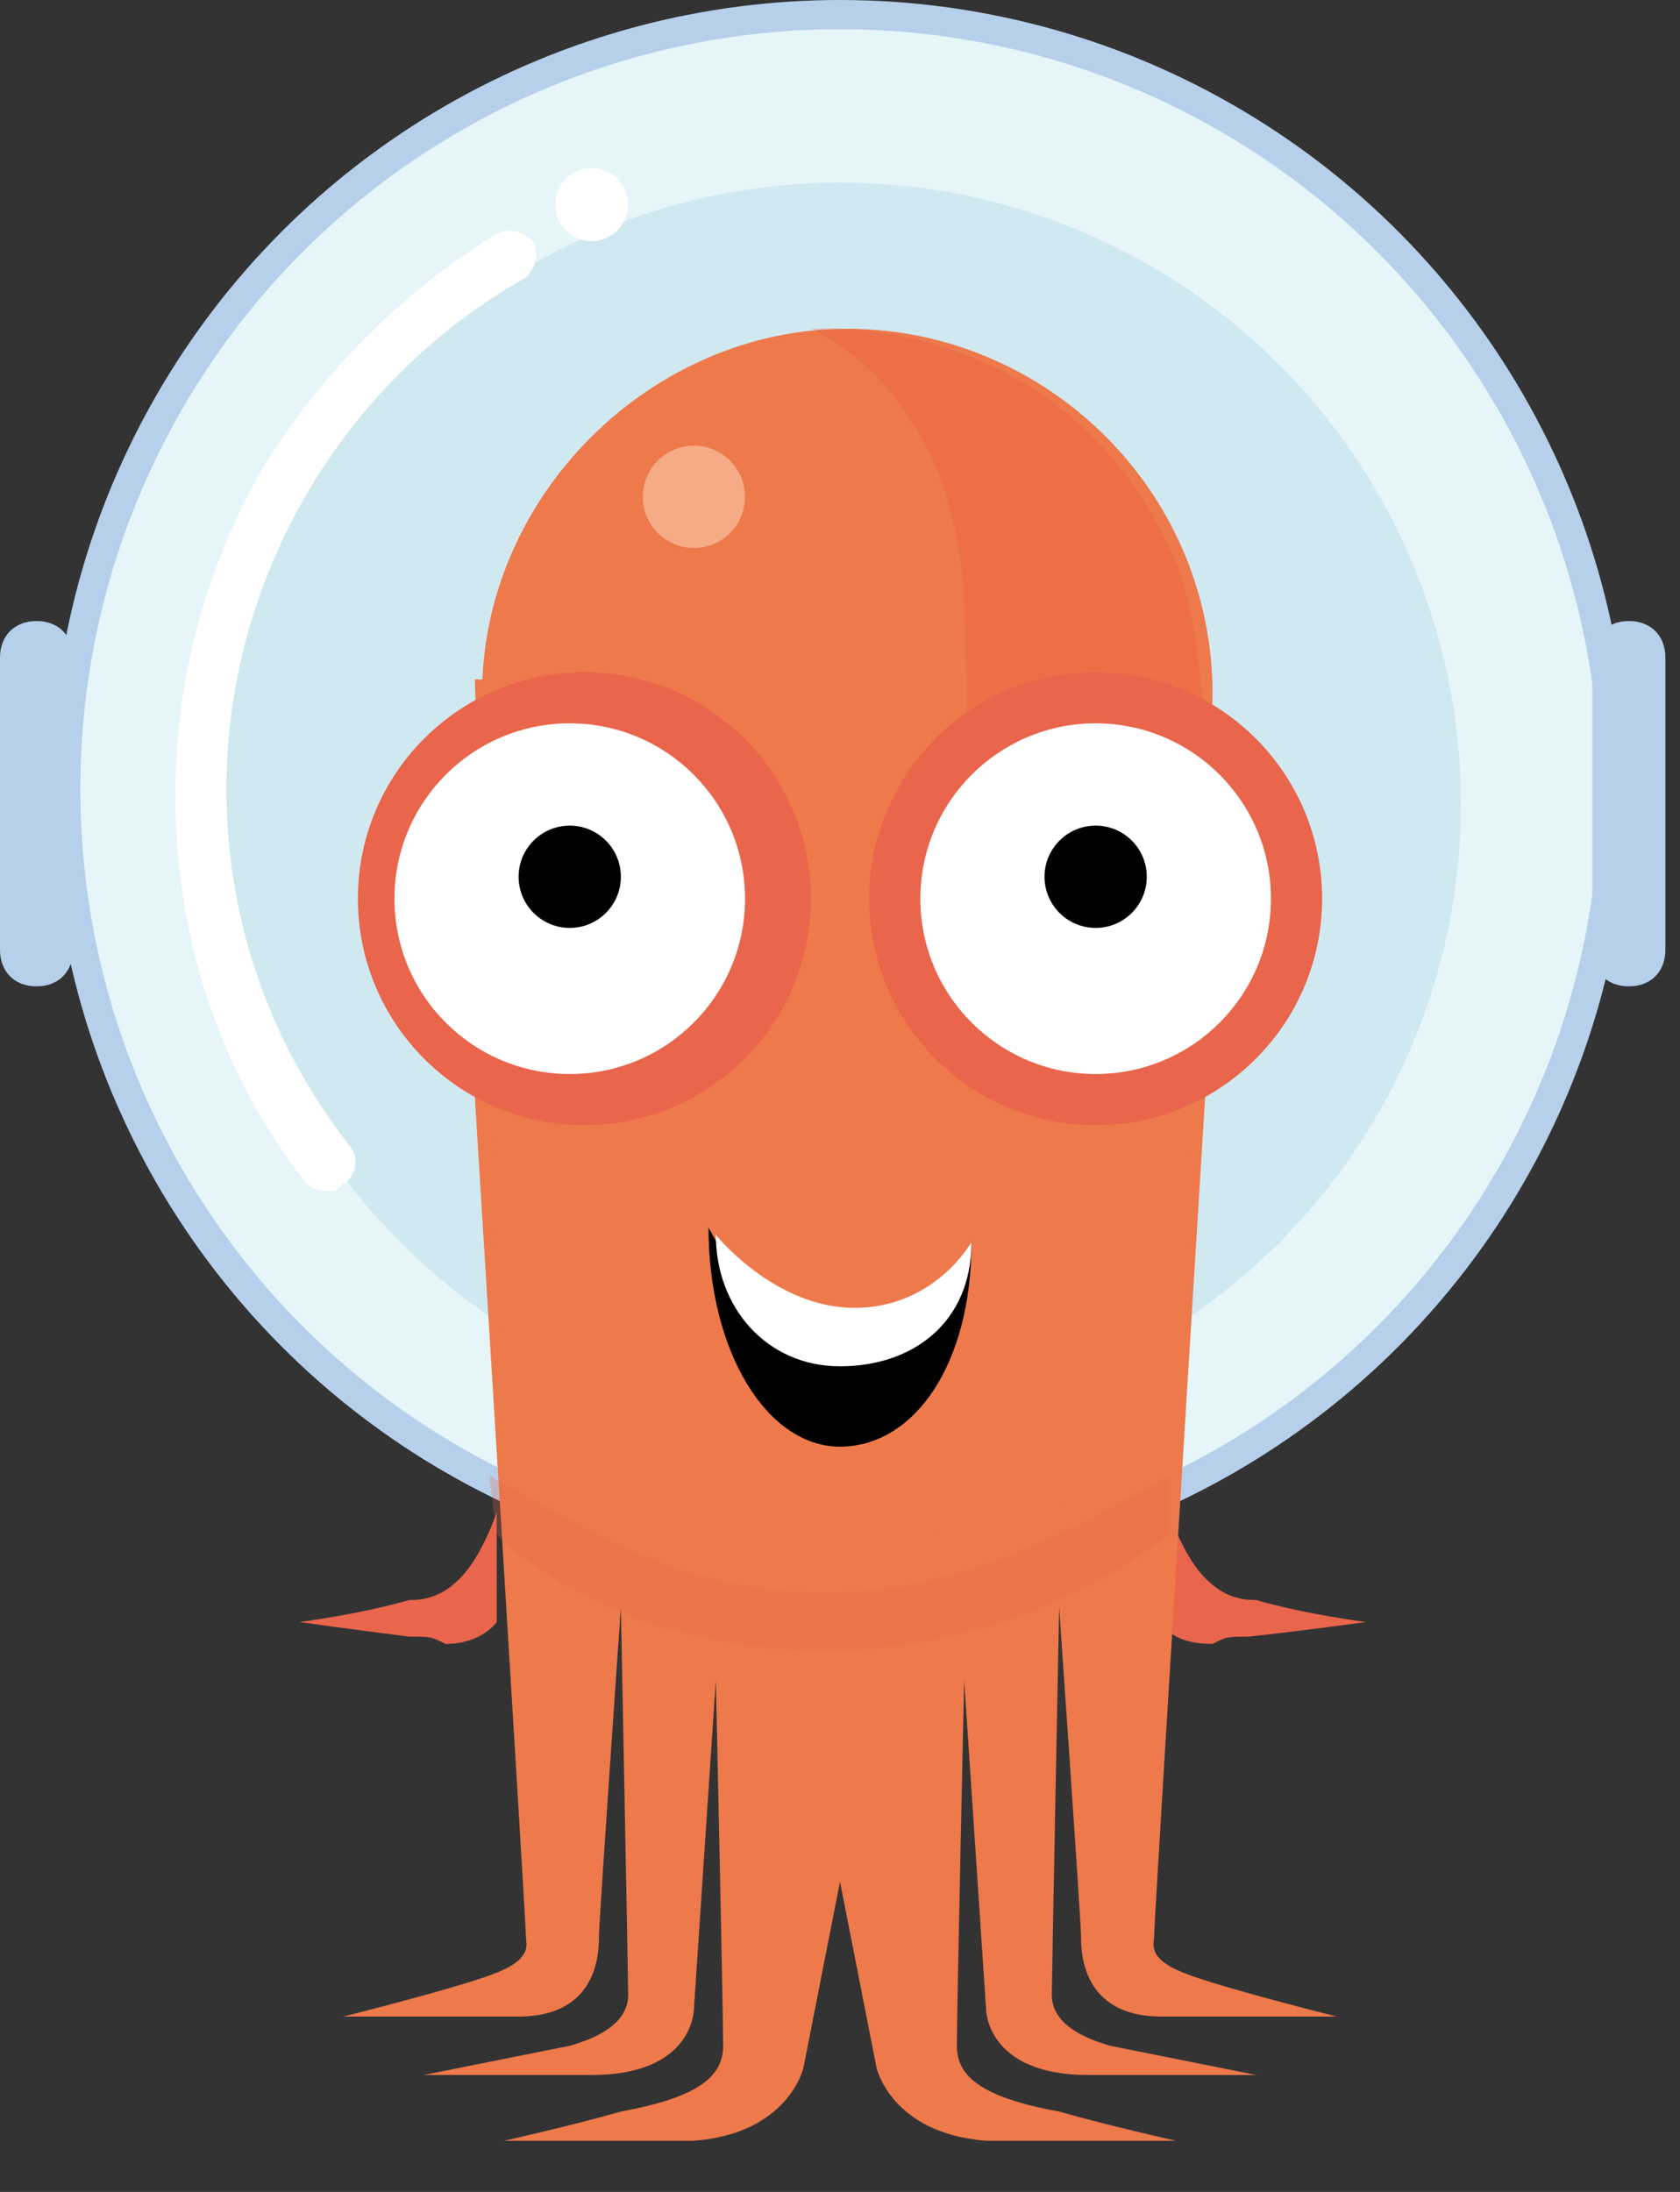 <?xml version="1.0" encoding="UTF-8" standalone="no"?>
<!DOCTYPE svg PUBLIC "-//W3C//DTD SVG 1.1//EN" "http://www.w3.org/Graphics/SVG/1.1/DTD/svg11.dtd">
<svg width="100%" height="100%" viewBox="0 0 23 30" version="1.1" xmlns="http://www.w3.org/2000/svg" xmlns:xlink="http://www.w3.org/1999/xlink" xml:space="preserve" xmlns:serif="http://www.serif.com/" style="fill-rule:evenodd;clip-rule:evenodd;stroke-linejoin:round;stroke-miterlimit:2;">
    <rect x="0" y="0" width="23" height="30" fill="#333333" stroke="none"/>
    <g transform="matrix(1,0,0,1,-9.2,-7)">
        <g>
            <g>
                <path d="M16,27.7C16,27.7 15.8,28.3 15.5,28.6C15.3,28.8 15.1,28.9 14.8,28.9C14.1,29.1 13.3,29.2 13.3,29.2C13.3,29.2 14,29.3 14.8,29.4C15.1,29.4 15.1,29.4 15.3,29.5C15.8,29.5 16,29.2 16,29.2L16,27.7Z" style="fill:rgb(233,101,75);fill-rule:nonzero;"/>
                <path d="M25.2,27.7C25.2,27.7 25.4,28.3 25.7,28.6C25.9,28.8 26.1,28.9 26.4,28.9C27.1,29.1 27.9,29.2 27.9,29.2C27.9,29.2 27.2,29.3 26.3,29.4C26,29.4 26,29.4 25.8,29.5C25.2,29.5 25.1,29.2 25.1,29.2L25.2,27.7Z" style="fill:rgb(233,101,75);fill-rule:nonzero;"/>
            </g>
            <g>
                <circle cx="20.7" cy="17.8" r="10.8" style="fill:rgb(182,207,234);"/>
                <circle cx="20.7" cy="17.8" r="10.4" style="fill:rgb(230,245,248);"/>
                <circle cx="20.7" cy="18" r="8.5" style="fill:rgb(208,232,240);"/>
                <g id="Body_1_">
                    <path d="M15.7,22C15.7,22 16.4,33.3 16.4,33.5C16.4,33.6 16.5,33.8 16,34C15.5,34.2 13.9,34.6 13.9,34.6L16.3,34.6C17.4,34.6 17.4,33.7 17.4,33.5C17.4,33.3 17.7,29 17.7,29C17.7,29 17.8,34.1 17.8,34.3C17.8,34.5 17.7,34.8 17,35C16.5,35.1 15,35.4 15,35.4L17.3,35.4C18.7,35.4 18.7,34.5 18.7,34.5L19,30C19,30 19.1,34.5 19.1,35C19.1,35.4 18.8,35.7 17.7,35.9C17,36.1 16.1,36.3 16.1,36.3L18.7,36.3C20,36.2 20.2,35.3 20.2,35.3L22.4,24.1L15.7,22Z" style="fill:rgb(238,121,75);fill-rule:nonzero;"/>
                    <path d="M25.7,22C25.7,22 25,33.3 25,33.5C25,33.6 24.9,33.8 25.4,34C25.9,34.2 27.5,34.6 27.5,34.6L25.1,34.6C24,34.6 24,33.7 24,33.5C24,33.3 23.7,29 23.7,29C23.7,29 23.6,34.1 23.6,34.3C23.6,34.5 23.7,34.8 24.4,35C24.9,35.1 26.4,35.4 26.4,35.4L24.1,35.4C22.7,35.4 22.7,34.5 22.7,34.5L22.4,30C22.4,30 22.3,34.5 22.3,35C22.3,35.4 22.6,35.7 23.7,35.9C24.4,36.1 25.3,36.3 25.3,36.3L22.7,36.3C21.4,36.2 21.2,35.3 21.2,35.3L19,24.1L25.7,22Z" style="fill:rgb(238,121,75);fill-rule:nonzero;"/>
                    <path d="M25.8,16.5C25.8,19.3 23.5,21.5 20.8,21.5C18.1,21.5 15.8,19.2 15.8,16.5C15.8,13.8 18.1,11.5 20.8,11.5C23.5,11.5 25.8,13.7 25.8,16.5Z" style="fill:rgb(238,121,75);fill-rule:nonzero;"/>
                    <clipPath id="_clip1">
                        <path d="M25.8,16.3L25.2,30L16.2,30L15.7,16.3"/>
                    </clipPath>
                    <g clip-path="url(#_clip1)">
                        <circle cx="20.8" cy="19.2" r="8.9" style="fill:rgb(238,121,75);"/>
                    </g>
                    <path d="M25.5,22C25.5,22 26.1,16.7 25.3,14.7C23.8,11.2 20.3,11.5 20.3,11.5C20.3,11.5 22.3,12.3 22.4,15.3C22.5,17.4 22.4,20.5 22.4,20.5L25.5,22Z" style="fill:rgb(227,78,59);fill-opacity:0.22;fill-rule:nonzero;"/>
                </g>
                <g id="Face_1_">
                    <circle cx="18.7" cy="13.8" r="0.7" style="fill:rgb(251,223,195);fill-opacity:0.5;"/>
                    <g>
                        <g>
                            <path d="M22.5,24C22.5,25.7 21.7,26.8 20.7,26.8C19.7,26.8 18.9,25.5 18.9,23.8C18.9,23.8 19.7,25.4 20.8,25.4C21.9,25.4 22.5,24 22.5,24Z" style="fill:rgb(1,1,1);fill-rule:nonzero;"/>
                            <path d="M22.5,24C22.5,25.1 21.7,25.7 20.7,25.7C19.7,25.7 19,24.9 19,23.9C19,23.9 19.8,24.9 20.9,24.9C22,24.9 22.5,24 22.5,24Z" style="fill:white;fill-rule:nonzero;"/>
                        </g>
                        <g>
                            <g>
                                <g>
                                    <circle cx="24.2" cy="19.3" r="3.1" style="fill:rgb(233,101,75);"/>
                                    <circle cx="17.2" cy="19.3" r="3.1" style="fill:rgb(233,101,75);"/>
                                </g>
                                <g>
                                    <circle cx="24.2" cy="19.3" r="2.4" style="fill:white;"/>
                                    <circle cx="17" cy="19.3" r="2.4" style="fill:white;"/>
                                </g>
                            </g>
                            <g>
                                <circle cx="17" cy="19" r="0.7" style="fill:rgb(1,1,1);"/>
                                <circle cx="24.2" cy="19" r="0.7" style="fill:rgb(1,1,1);"/>
                            </g>
                        </g>
                    </g>
                </g>
                <path d="M9.7,20.5C9.4,20.5 9.2,20.3 9.2,20L9.2,16C9.2,15.7 9.4,15.5 9.7,15.5C10,15.5 10.2,15.7 10.2,16L10.2,20C10.2,20.3 10,20.5 9.7,20.5Z" style="fill:rgb(182,207,234);fill-rule:nonzero;"/>
                <path d="M31.5,20.5C31.2,20.5 31,20.3 31,20L31,16C31,15.7 31.2,15.5 31.5,15.5C31.8,15.5 32,15.7 32,16L32,20C32,20.3 31.8,20.5 31.5,20.5Z" style="fill:rgb(182,207,234);fill-rule:nonzero;"/>
                <circle cx="17.3" cy="9.8" r="0.5" style="fill:white;"/>
                <path d="M13.7,23.3C13.6,23.3 13.5,23.3 13.4,23.2C12.2,21.7 11.6,19.8 11.6,17.9C11.6,16.3 12,14.8 12.8,13.4C13.6,12.1 14.7,11 16,10.2C16.2,10.1 16.4,10.2 16.5,10.3C16.6,10.5 16.5,10.7 16.4,10.8C13.9,12.2 12.3,14.9 12.3,17.8C12.3,19.6 12.9,21.3 14,22.7C14.1,22.8 14.1,23.1 13.9,23.2C13.8,23.3 13.8,23.3 13.7,23.3Z" style="fill:white;fill-rule:nonzero;"/>
                <path d="M25.2,28L25.2,27.2C23.8,28 22.3,28.8 20.5,28.8C18.5,28.8 17.2,27.9 15.9,27.2L16,28C16,28 17.5,29.6 20.6,29.6C23.5,29.5 25.2,28 25.2,28Z" style="fill:rgb(233,101,75);fill-opacity:0.25;fill-rule:nonzero;"/>
            </g>
        </g>
    </g>
</svg>
